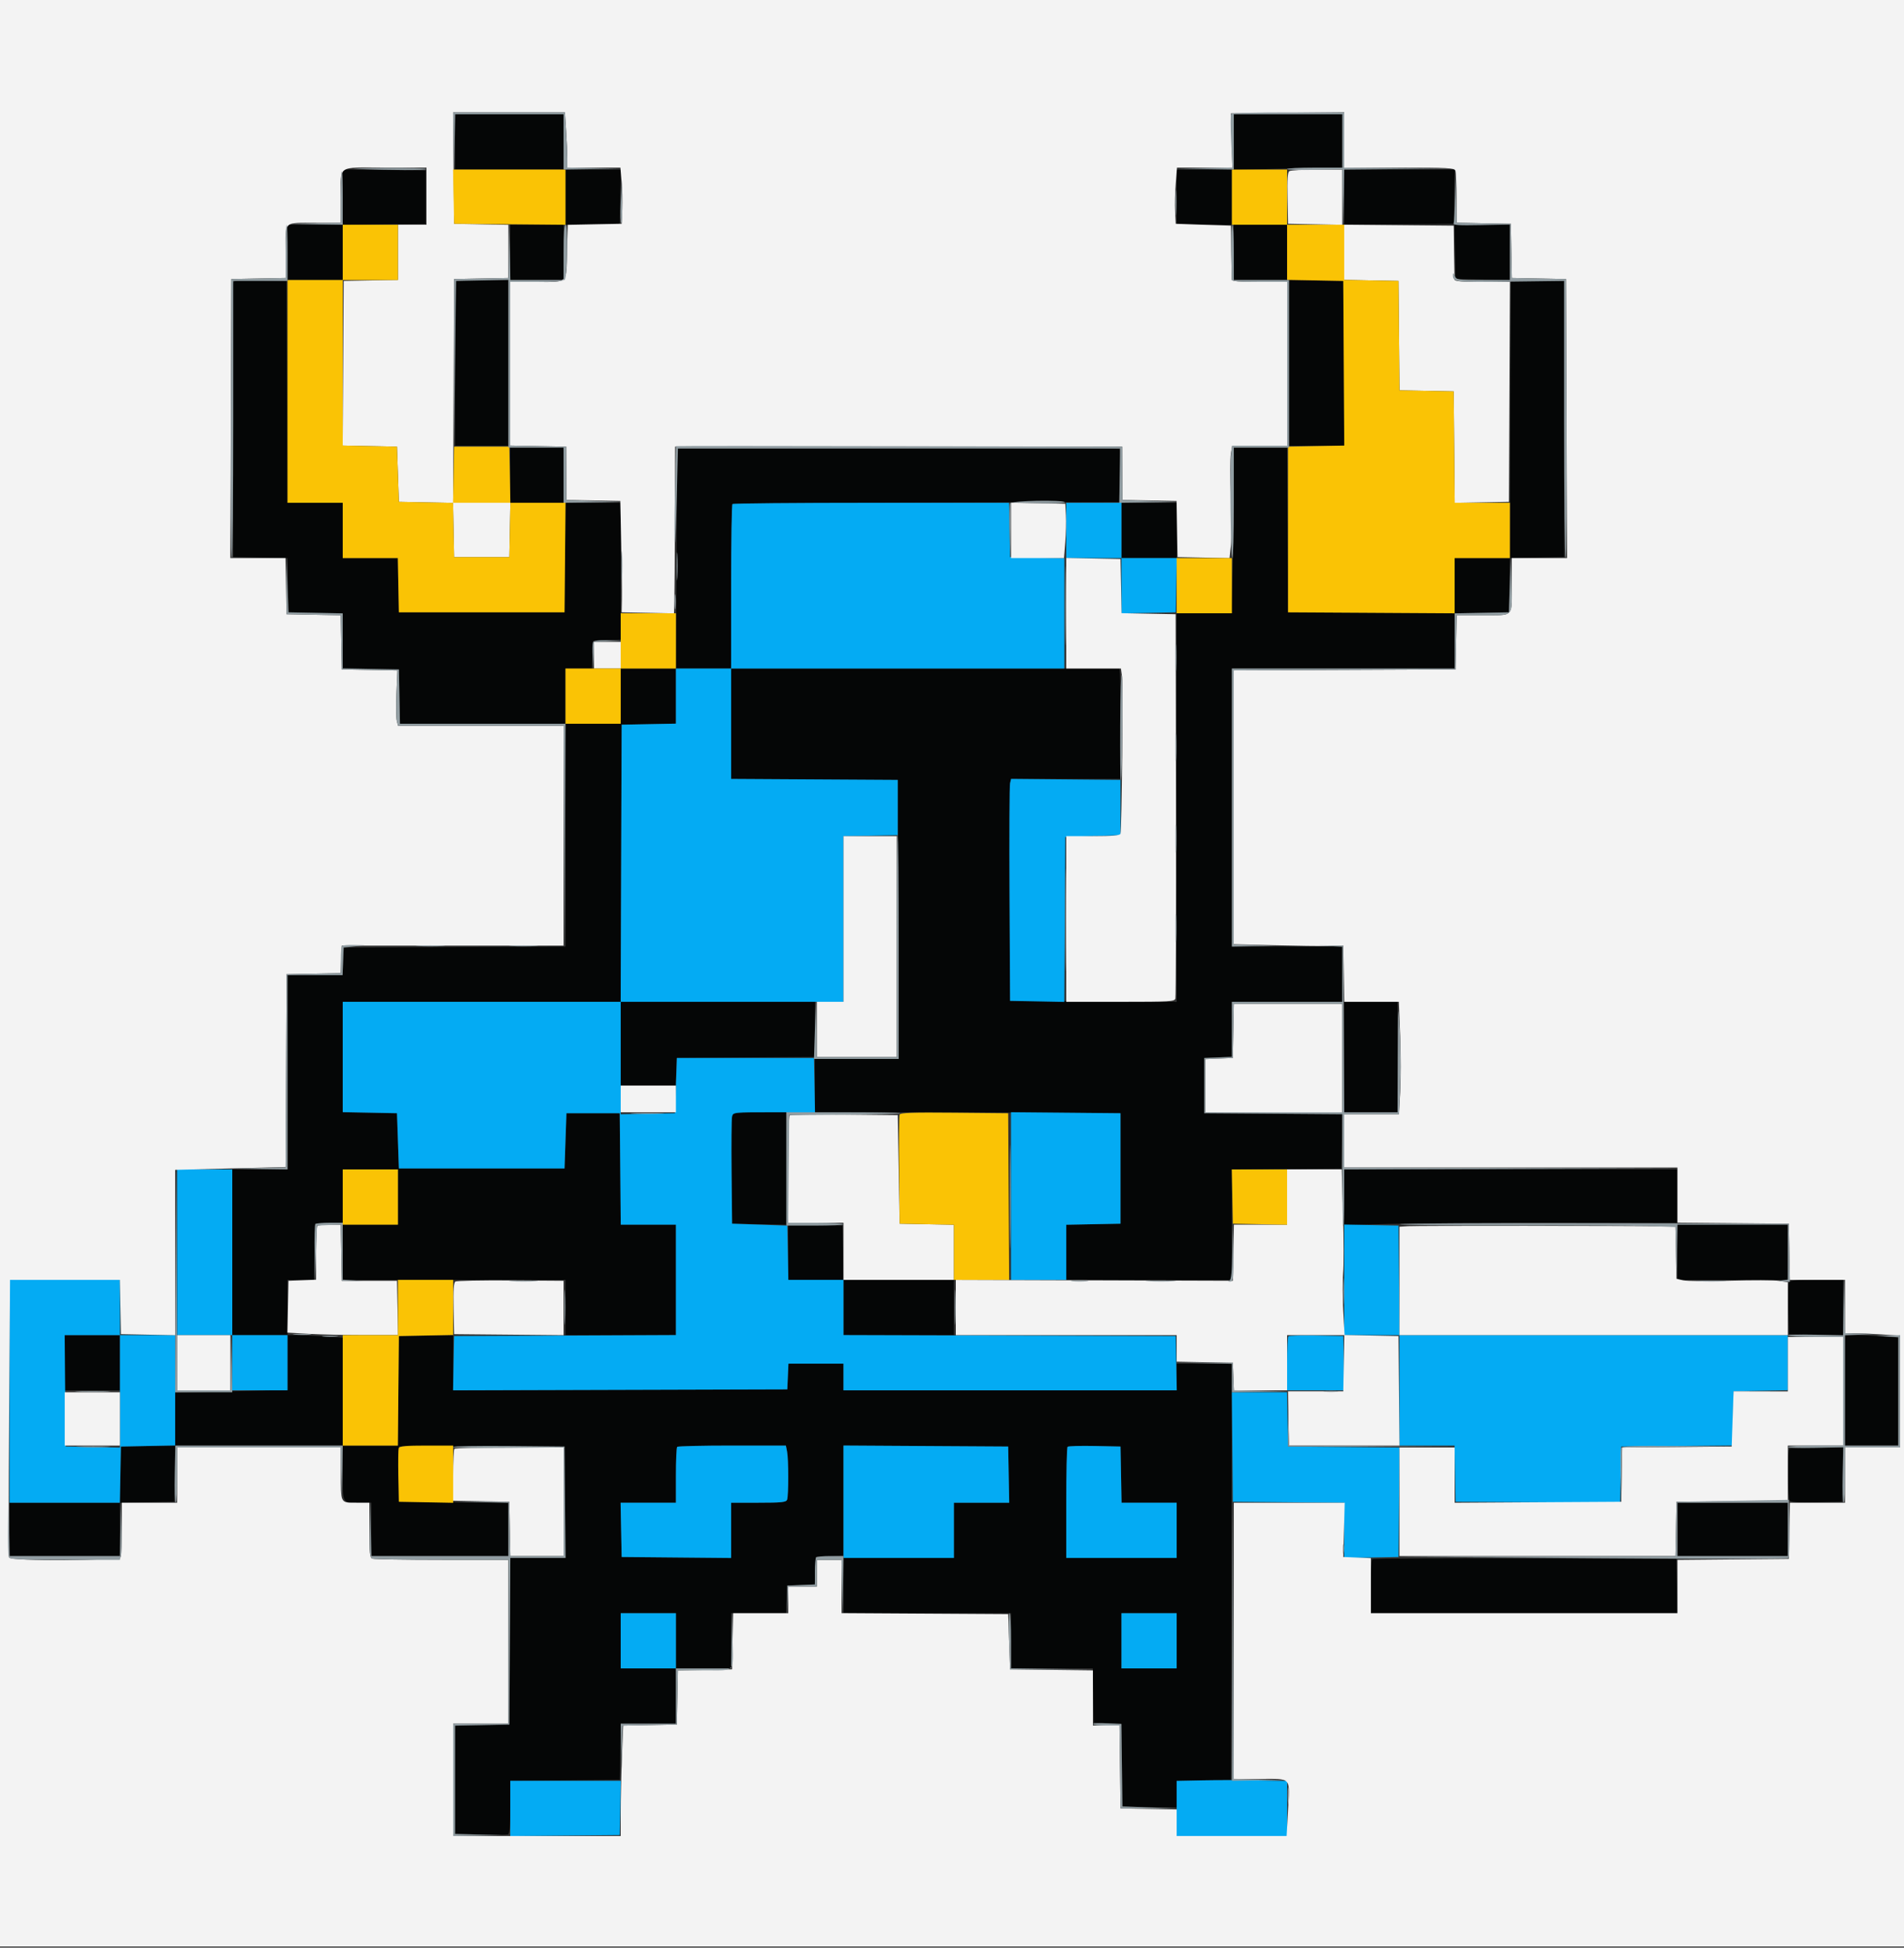 <svg id="svg" version="1.1" xmlns="http://www.w3.org/2000/svg" xmlns:xlink="http://www.w3.org/1999/xlink" width="400" height="409.048" viewBox="0, 0, 400,409.048"><rect x="0" y="0" width="400" height="409.048" fill="#333333" stroke="none"/><g id="svgg"><path id="path0" d="M95.600 29.800 L 95.600 35.600 107.000 35.600 L 118.400 35.600 118.400 29.800 L 118.400 24.000 107.000 24.000 L 95.600 24.000 95.600 29.800 M259.200 29.864 L 259.200 35.727 267.664 35.464 C 272.320 35.319,277.450 35.200,279.064 35.200 L 282.000 35.200 282.000 29.600 L 282.000 24.000 270.600 24.000 L 259.200 24.000 259.200 29.864 M72.000 41.392 L 72.000 47.200 66.200 47.200 L 60.400 47.200 60.400 53.000 L 60.400 58.800 66.200 58.800 L 72.000 58.800 72.000 53.008 L 72.000 47.216 80.700 47.108 L 89.400 47.000 89.400 41.400 L 89.400 35.800 80.700 35.692 L 72.000 35.584 72.000 41.392 M118.800 41.411 L 118.800 47.222 124.500 47.111 L 130.200 47.000 130.311 41.300 L 130.422 35.600 124.611 35.600 L 118.800 35.600 118.800 41.411 M247.200 41.400 L 247.200 47.200 253.000 47.200 L 258.800 47.200 258.800 41.400 L 258.800 35.600 253.000 35.600 L 247.200 35.600 247.200 41.400 M282.400 41.406 L 282.400 47.212 293.900 47.106 L 305.400 47.000 305.511 41.300 L 305.622 35.600 294.011 35.600 L 282.400 35.600 282.400 41.406 M107.200 53.000 L 107.200 58.800 112.800 58.800 L 118.400 58.800 118.400 53.000 L 118.400 47.200 112.800 47.200 L 107.200 47.200 107.200 53.000 M259.200 53.000 L 259.200 58.800 264.800 58.800 L 270.400 58.800 270.400 53.000 L 270.400 47.200 264.800 47.200 L 259.200 47.200 259.200 53.000 M305.689 52.900 L 305.800 58.600 311.500 58.711 L 317.200 58.822 317.200 53.011 L 317.200 47.200 311.389 47.200 L 305.578 47.200 305.689 52.900 M48.988 59.289 C 48.881 59.570,48.840 72.670,48.897 88.400 L 49.000 117.000 54.689 117.111 L 60.378 117.222 60.489 122.911 L 60.600 128.600 66.300 128.711 L 72.000 128.822 72.000 134.600 L 72.000 140.379 77.900 140.489 L 83.800 140.600 83.911 146.300 L 84.022 152.000 101.411 152.000 L 118.800 152.000 118.800 175.397 L 118.800 198.794 95.500 198.897 L 72.200 199.000 72.082 201.900 L 71.965 204.800 66.182 204.800 L 60.400 204.800 60.400 225.200 L 60.400 245.600 54.600 245.600 L 48.800 245.600 48.800 263.000 L 48.800 280.400 54.600 280.400 L 60.400 280.400 60.400 286.154 L 60.400 291.908 48.600 292.203 L 36.800 292.498 36.800 298.038 L 36.800 303.578 31.100 303.689 L 25.400 303.800 25.289 309.700 L 25.179 315.600 13.589 315.600 L 2.000 315.600 2.000 321.200 L 2.000 326.800 13.600 326.800 L 25.200 326.800 25.200 321.211 L 25.200 315.622 30.900 315.511 L 36.600 315.400 36.711 309.500 L 36.821 303.600 54.411 303.600 L 72.000 303.600 72.000 309.357 C 72.000 315.922,71.813 315.600,75.633 315.600 L 78.000 315.600 78.000 321.200 L 78.000 326.800 92.400 326.800 L 106.800 326.800 106.800 321.206 L 106.800 315.612 95.300 315.506 L 83.800 315.400 83.800 309.600 L 83.800 303.800 101.200 303.800 L 118.600 303.800 118.706 315.500 L 118.812 327.200 113.010 327.200 L 107.208 327.200 107.104 344.700 L 107.000 362.200 101.300 362.311 L 95.600 362.422 95.600 373.779 L 95.600 385.136 100.900 385.277 C 103.815 385.354,106.425 385.349,106.700 385.266 C 107.069 385.154,107.200 383.657,107.200 379.563 L 107.200 374.012 118.700 373.906 L 130.200 373.800 130.311 367.900 L 130.421 362.000 136.211 362.000 L 142.000 362.000 142.000 356.200 L 142.000 350.400 147.800 350.400 L 153.600 350.400 153.600 344.600 L 153.600 338.800 159.382 338.800 L 165.165 338.800 165.282 335.900 L 165.400 333.000 168.283 332.883 L 171.166 332.766 171.283 329.883 L 171.400 327.000 174.300 326.882 L 177.200 326.765 177.200 315.178 L 177.200 303.592 194.500 303.696 L 211.800 303.800 211.911 309.700 L 212.021 315.600 206.211 315.600 L 200.400 315.600 200.400 321.400 L 200.400 327.200 188.800 327.200 L 177.200 327.200 177.200 333.000 L 177.200 338.800 194.800 338.800 L 212.400 338.800 212.400 344.600 L 212.400 350.400 220.989 350.400 L 229.578 350.400 229.689 356.100 L 229.800 361.800 232.692 361.917 L 235.584 362.035 235.692 370.717 L 235.800 379.400 241.500 379.511 L 247.200 379.622 247.200 376.822 L 247.200 374.022 252.900 373.911 L 258.600 373.800 258.702 330.100 L 258.804 286.400 253.002 286.400 L 247.200 286.400 247.200 289.200 L 247.200 292.000 212.200 292.000 L 177.200 292.000 177.200 289.200 L 177.200 286.400 171.418 286.400 L 165.637 286.400 165.518 289.100 L 165.400 291.800 130.300 291.902 L 95.200 292.004 95.200 286.191 L 95.200 280.378 89.500 280.489 L 83.800 280.600 83.694 292.100 L 83.588 303.600 77.794 303.600 L 72.000 303.600 72.000 292.260 L 72.000 280.921 68.100 280.662 C 65.955 280.520,63.345 280.403,62.300 280.402 L 60.400 280.400 60.400 274.600 L 60.400 268.800 63.189 268.800 L 65.979 268.800 66.089 262.900 L 66.200 257.000 69.100 256.882 L 72.000 256.765 72.000 251.182 L 72.000 245.600 77.800 245.600 L 83.600 245.600 83.600 251.400 L 83.600 257.200 77.800 257.200 L 72.000 257.200 72.000 263.000 L 72.000 268.800 95.400 268.800 L 118.800 268.800 118.800 274.600 L 118.800 280.400 130.400 280.400 L 142.000 280.400 142.000 268.800 L 142.000 257.200 136.206 257.200 L 130.412 257.200 130.306 245.500 L 130.200 233.800 124.600 233.800 L 119.000 233.800 118.800 239.600 L 118.600 245.400 101.200 245.400 L 83.800 245.400 83.600 239.600 L 83.400 233.800 77.700 233.689 L 72.000 233.578 72.000 221.989 L 72.000 210.400 101.200 210.400 L 130.400 210.400 130.400 219.200 L 130.400 228.000 136.182 228.000 L 141.965 228.000 142.082 225.100 L 142.200 222.200 156.700 222.095 L 171.200 221.990 171.200 216.195 L 171.200 210.400 150.797 210.400 L 130.395 210.400 130.497 181.300 L 130.600 152.200 136.300 152.089 L 142.000 151.978 142.000 146.189 L 142.000 140.400 147.800 140.400 L 153.600 140.400 153.600 151.996 L 153.600 163.592 171.100 163.696 L 188.600 163.800 188.703 193.100 L 188.805 222.400 180.003 222.400 L 171.200 222.400 171.200 228.000 L 171.200 233.600 191.500 233.614 C 202.665 233.622,217.110 233.667,223.600 233.714 L 235.400 233.800 235.400 245.400 L 235.400 257.000 229.700 257.111 L 224.000 257.222 224.000 263.011 L 224.000 268.800 241.400 268.800 L 258.800 268.800 258.800 257.206 L 258.800 245.612 270.300 245.506 L 281.800 245.400 281.911 239.705 L 282.022 234.010 267.511 233.905 L 253.000 233.800 253.000 228.000 L 253.000 222.200 255.900 222.082 L 258.800 221.965 258.800 216.182 L 258.800 210.400 270.400 210.400 L 282.000 210.400 282.000 204.600 L 282.000 198.800 270.400 198.800 L 258.800 198.800 258.800 169.600 L 258.800 140.400 282.200 140.400 L 305.600 140.400 305.600 134.611 L 305.600 128.822 311.300 128.711 L 317.000 128.600 317.111 122.911 L 317.222 117.222 322.911 117.111 L 328.600 117.000 328.600 88.000 L 328.600 59.000 323.000 59.000 L 317.400 59.000 317.297 88.100 L 317.195 117.200 311.397 117.200 L 305.600 117.200 305.600 123.004 L 305.600 128.808 288.100 128.704 L 270.600 128.600 270.496 111.300 L 270.392 94.000 264.796 94.000 L 259.200 94.000 259.199 102.700 C 259.198 107.485,259.080 115.315,258.935 120.100 L 258.673 128.800 252.936 128.800 L 247.200 128.800 247.200 169.604 L 247.200 210.408 229.700 210.304 L 212.200 210.200 212.089 187.800 C 212.029 175.480,212.077 164.995,212.197 164.500 L 212.415 163.600 223.908 163.599 L 235.400 163.597 235.394 153.299 C 235.390 147.634,235.345 142.415,235.294 141.700 L 235.200 140.400 194.400 140.400 L 153.600 140.400 153.600 123.224 C 153.600 113.777,153.748 105.956,153.930 105.844 C 154.111 105.732,172.462 105.597,194.709 105.544 L 235.159 105.448 235.279 100.024 C 235.346 97.041,235.300 94.464,235.178 94.298 C 235.056 94.132,214.097 94.042,188.601 94.098 L 142.245 94.200 142.188 108.800 C 142.156 116.830,142.101 127.225,142.065 131.900 L 142.000 140.400 136.200 140.400 L 130.400 140.400 130.400 146.200 L 130.400 152.000 124.600 152.000 L 118.800 152.000 118.800 146.200 L 118.800 140.400 121.582 140.400 L 124.365 140.400 124.482 137.500 L 124.600 134.600 127.500 134.482 L 130.400 134.365 130.400 119.982 L 130.400 105.600 124.606 105.600 L 118.812 105.600 118.706 117.100 L 118.600 128.600 101.200 128.600 L 83.800 128.600 83.689 122.900 L 83.578 117.200 77.789 117.200 L 72.000 117.200 72.000 111.400 L 72.000 105.600 66.203 105.600 L 60.406 105.600 60.303 82.300 L 60.200 59.000 54.692 58.889 C 50.506 58.804,49.137 58.900,48.988 59.289 M95.867 59.067 C 95.720 59.213,95.600 67.043,95.600 76.467 L 95.600 93.600 101.200 93.600 L 106.800 93.600 106.800 76.200 L 106.800 58.800 101.467 58.800 C 98.533 58.800,96.013 58.920,95.867 59.067 M270.800 76.189 L 270.800 93.600 276.604 93.600 L 282.408 93.600 282.304 76.300 L 282.200 59.000 276.500 58.889 L 270.800 58.778 270.800 76.189 M107.200 99.800 L 107.200 105.600 112.800 105.600 L 118.400 105.600 118.400 99.800 L 118.400 94.000 112.800 94.000 L 107.200 94.000 107.200 99.800 M235.600 111.400 L 235.600 117.200 241.400 117.200 L 247.200 117.200 247.200 111.400 L 247.200 105.600 241.400 105.600 L 235.600 105.600 235.600 111.400 M282.400 222.000 L 282.400 233.600 288.000 233.600 L 293.600 233.600 293.600 222.000 L 293.600 210.400 288.000 210.400 L 282.400 210.400 282.400 222.000 M153.795 234.500 C 153.674 234.995,153.626 240.260,153.688 246.200 L 153.800 257.000 159.500 257.111 L 165.200 257.222 165.200 245.411 L 165.200 233.600 159.608 233.600 C 154.140 233.600,154.010 233.620,153.795 234.500 M282.400 251.464 L 282.400 257.328 291.465 257.064 C 296.450 256.919,312.200 256.800,326.465 256.800 L 352.400 256.800 352.400 251.200 L 352.400 245.600 317.400 245.600 L 282.400 245.600 282.400 251.464 M165.600 262.989 L 165.600 268.800 171.400 268.800 L 177.200 268.800 177.200 274.600 L 177.200 280.400 188.800 280.400 L 200.400 280.400 200.400 274.600 L 200.400 268.800 188.811 268.800 L 177.222 268.800 177.111 263.100 L 177.000 257.400 171.300 257.289 L 165.600 257.178 165.600 262.989 M352.400 263.000 L 352.400 268.800 364.000 268.800 L 375.600 268.800 375.600 263.000 L 375.600 257.200 364.000 257.200 L 352.400 257.200 352.400 263.000 M375.775 269.321 C 375.665 269.608,375.626 272.173,375.687 275.021 L 375.800 280.200 381.500 280.311 L 387.200 280.422 387.200 274.611 L 387.200 268.800 381.587 268.800 C 377.345 268.800,375.926 268.927,375.775 269.321 M13.600 286.200 L 13.600 292.000 19.400 292.000 L 25.200 292.000 25.200 286.200 L 25.200 280.400 19.400 280.400 L 13.600 280.400 13.600 286.200 M387.600 292.000 L 387.600 303.600 393.200 303.600 L 398.800 303.600 398.800 292.259 L 398.800 280.919 395.500 280.662 C 393.685 280.520,391.165 280.404,389.900 280.402 L 387.600 280.400 387.600 292.000 M165.350 304.850 C 165.671 306.453,165.676 314.136,165.357 314.967 C 165.151 315.504,164.238 315.600,159.357 315.600 L 153.600 315.600 153.600 321.406 L 153.600 327.212 142.100 327.106 L 130.600 327.000 130.489 321.300 L 130.378 315.600 136.189 315.600 L 142.000 315.600 142.000 309.867 C 142.000 306.713,142.120 304.013,142.267 303.867 C 142.413 303.720,147.611 303.600,153.817 303.600 L 165.100 303.600 165.350 304.850 M235.511 309.700 L 235.621 315.600 241.411 315.600 L 247.200 315.600 247.200 321.400 L 247.200 327.200 235.600 327.200 L 224.000 327.200 224.000 315.667 C 224.000 309.323,224.125 304.008,224.277 303.856 C 224.430 303.703,226.995 303.628,229.977 303.689 L 235.400 303.800 235.511 309.700 M375.867 304.267 C 375.484 304.649,375.548 314.499,375.937 315.112 C 376.181 315.496,377.604 315.596,381.631 315.512 L 387.000 315.400 387.111 309.700 L 387.222 304.000 381.678 304.000 C 378.628 304.000,376.013 304.120,375.867 304.267 M352.400 321.200 L 352.400 326.800 364.000 326.800 L 375.600 326.800 375.600 321.200 L 375.600 315.600 364.000 315.600 L 352.400 315.600 352.400 321.200 M288.269 327.464 C 288.121 327.612,288.000 330.223,288.000 333.267 L 288.000 338.800 320.211 338.800 L 352.422 338.800 352.311 333.100 L 352.200 327.400 320.369 327.298 C 302.862 327.241,288.417 327.316,288.269 327.464 M142.000 344.600 L 142.000 350.400 136.200 350.400 L 130.400 350.400 130.400 344.600 L 130.400 338.800 136.200 338.800 L 142.000 338.800 142.000 344.600 M247.200 344.600 L 247.200 350.400 241.400 350.400 L 235.600 350.400 235.600 344.600 L 235.600 338.800 241.400 338.800 L 247.200 338.800 247.200 344.600 " stroke="none" fill="#050606" fill-rule="evenodd"></path><path id="path1" d="M153.867 105.867 C 153.720 106.013,153.600 113.843,153.600 123.267 L 153.600 140.400 147.800 140.400 L 142.000 140.400 142.000 146.189 L 142.000 151.978 136.300 152.089 L 130.600 152.200 130.497 181.300 L 130.395 210.400 101.197 210.400 L 72.000 210.400 72.000 221.989 L 72.000 233.578 77.700 233.689 L 83.400 233.800 83.600 239.600 L 83.800 245.400 101.200 245.400 L 118.600 245.400 118.800 239.600 L 119.000 233.800 124.600 233.800 L 130.200 233.800 130.306 245.500 L 130.412 257.200 136.206 257.200 L 142.000 257.200 142.000 268.797 L 142.000 280.394 118.700 280.497 L 95.400 280.600 95.289 286.302 L 95.178 292.004 130.289 291.902 L 165.400 291.800 165.518 289.100 L 165.637 286.400 171.418 286.400 L 177.200 286.400 177.200 289.200 L 177.200 292.000 212.211 292.000 L 247.222 292.000 247.111 286.300 L 247.000 280.600 212.100 280.498 L 177.200 280.396 177.200 274.598 L 177.200 268.800 171.411 268.800 L 165.622 268.800 165.511 263.100 L 165.400 257.400 159.600 257.200 L 153.800 257.000 153.688 246.200 C 153.626 240.260,153.674 234.995,153.795 234.500 C 154.015 233.601,154.028 233.600,162.619 233.600 L 171.222 233.600 171.111 227.900 L 171.000 222.200 156.600 222.200 L 142.200 222.200 142.000 228.000 L 141.800 233.800 136.100 233.911 L 130.400 234.022 130.400 222.211 L 130.400 210.400 153.800 210.400 L 177.200 210.400 177.200 193.011 L 177.200 175.622 182.900 175.511 L 188.600 175.400 188.600 169.600 L 188.600 163.800 171.100 163.696 L 153.600 163.592 153.600 151.996 L 153.600 140.400 188.600 140.400 L 223.600 140.400 223.600 128.811 L 223.600 117.222 217.900 117.111 L 212.200 117.000 212.089 111.300 L 211.978 105.600 183.056 105.600 C 167.148 105.600,154.013 105.720,153.867 105.867 M224.000 111.400 L 224.000 117.200 229.800 117.200 L 235.600 117.200 235.600 123.011 L 235.600 128.822 241.300 128.711 L 247.000 128.600 247.111 122.900 L 247.222 117.200 241.411 117.200 L 235.600 117.200 235.600 111.400 L 235.600 105.600 229.800 105.600 L 224.000 105.600 224.000 111.400 M212.199 164.494 C 212.078 164.992,212.029 175.480,212.089 187.800 L 212.200 210.200 217.896 210.311 L 223.591 210.422 223.696 193.111 L 223.800 175.800 229.600 175.600 L 235.400 175.400 235.400 169.600 L 235.400 163.800 223.909 163.694 L 212.418 163.588 212.199 164.494 M212.400 251.194 L 212.400 268.800 218.200 268.800 L 224.000 268.800 224.000 263.011 L 224.000 257.222 229.700 257.111 L 235.400 257.000 235.400 245.400 L 235.400 233.800 223.900 233.694 L 212.400 233.588 212.400 251.194 M37.200 263.000 L 37.200 280.400 43.000 280.400 L 48.800 280.400 48.800 286.200 L 48.800 292.000 54.600 292.000 L 60.400 292.000 60.400 286.200 L 60.400 280.400 54.600 280.400 L 48.800 280.400 48.800 263.000 L 48.800 245.600 43.000 245.600 L 37.200 245.600 37.200 263.000 M282.400 268.789 L 282.400 280.400 288.200 280.400 L 294.000 280.400 294.000 292.000 L 294.000 303.600 299.789 303.600 L 305.579 303.600 305.689 309.500 L 305.800 315.400 323.089 315.504 L 340.379 315.608 340.489 309.704 L 340.600 303.800 352.289 303.694 L 363.978 303.588 364.089 297.894 L 364.200 292.200 369.900 292.089 L 375.600 291.978 375.600 286.189 L 375.600 280.400 334.806 280.400 L 294.012 280.400 293.906 268.900 L 293.800 257.400 288.100 257.289 L 282.400 257.178 282.400 268.789 M2.000 292.200 L 2.000 315.600 13.589 315.600 L 25.179 315.600 25.289 309.700 L 25.400 303.800 31.100 303.689 L 36.800 303.578 36.800 291.989 L 36.800 280.400 31.000 280.400 L 25.200 280.400 25.200 274.600 L 25.200 268.800 13.600 268.800 L 2.000 268.800 2.000 292.200 M25.200 292.211 L 25.200 304.022 19.500 303.911 L 13.800 303.800 13.694 292.100 L 13.588 280.400 19.394 280.400 L 25.200 280.400 25.200 292.211 M270.677 280.656 C 270.525 280.809,270.400 283.423,270.400 286.467 L 270.400 292.000 276.411 292.000 L 282.422 292.000 282.311 286.300 L 282.200 280.600 276.577 280.489 C 273.485 280.429,270.830 280.504,270.677 280.656 M258.894 303.900 L 259.000 315.400 270.700 315.506 L 282.400 315.612 282.400 321.417 L 282.400 327.222 288.100 327.111 L 293.800 327.000 293.906 315.506 L 294.012 304.012 282.306 303.906 L 270.600 303.800 270.489 298.100 L 270.378 292.400 264.583 292.400 L 258.788 292.400 258.894 303.900 M142.267 303.867 C 142.120 304.013,142.000 306.713,142.000 309.867 L 142.000 315.600 136.189 315.600 L 130.378 315.600 130.489 321.300 L 130.600 327.000 142.100 327.106 L 153.600 327.212 153.600 321.406 L 153.600 315.600 159.357 315.600 C 164.238 315.600,165.151 315.504,165.357 314.967 C 165.676 314.136,165.671 306.453,165.350 304.850 L 165.100 303.600 153.817 303.600 C 147.611 303.600,142.413 303.720,142.267 303.867 M177.200 315.396 L 177.200 327.200 188.800 327.200 L 200.400 327.200 200.400 321.400 L 200.400 315.600 206.211 315.600 L 212.021 315.600 211.911 309.700 L 211.800 303.800 194.500 303.696 L 177.200 303.592 177.200 315.396 M224.277 303.856 C 224.125 304.008,224.000 309.323,224.000 315.667 L 224.000 327.200 235.600 327.200 L 247.200 327.200 247.200 321.400 L 247.200 315.600 241.411 315.600 L 235.621 315.600 235.511 309.700 L 235.400 303.800 229.977 303.689 C 226.995 303.628,224.430 303.703,224.277 303.856 M130.400 344.600 L 130.400 350.400 136.200 350.400 L 142.000 350.400 142.000 344.600 L 142.000 338.800 136.200 338.800 L 130.400 338.800 130.400 344.600 M235.600 344.600 L 235.600 350.400 241.400 350.400 L 247.200 350.400 247.200 344.600 L 247.200 338.800 241.400 338.800 L 235.600 338.800 235.600 344.600 M252.700 373.911 L 247.200 374.022 247.200 379.811 L 247.200 385.600 258.800 385.600 L 270.400 385.600 270.400 379.820 L 270.400 374.040 264.300 373.920 C 260.945 373.854,255.725 373.850,252.700 373.911 M107.200 379.806 L 107.200 385.612 118.700 385.506 L 130.200 385.400 130.311 379.700 L 130.422 374.000 118.811 374.000 L 107.200 374.000 107.200 379.806 " stroke="none" fill="#04abf3" fill-rule="evenodd"></path><path id="path2" d="M0.000 204.400 L 0.000 408.800 200.000 408.800 L 400.000 408.800 400.000 204.400 L 400.000 0.000 200.000 0.000 L 0.000 0.000 0.000 204.400 M118.938 27.500 C 119.080 29.645,119.197 32.255,119.198 33.300 L 119.200 35.200 124.766 35.200 L 130.332 35.200 130.594 38.100 C 130.739 39.695,130.799 42.350,130.729 44.000 L 130.600 47.000 124.938 47.111 L 119.276 47.222 119.138 52.711 C 118.962 59.719,119.471 59.200,112.776 59.200 L 107.200 59.200 107.200 76.389 L 107.200 93.579 113.072 93.689 L 118.944 93.800 118.972 99.400 L 119.000 105.000 124.656 105.111 L 130.312 105.221 130.511 114.111 C 130.620 119.000,130.685 124.260,130.655 125.800 L 130.600 128.600 136.100 128.711 L 141.600 128.823 141.671 126.311 C 141.710 124.930,141.761 117.050,141.786 108.800 L 141.831 93.800 188.787 93.800 L 235.743 93.800 235.771 99.400 L 235.800 105.000 241.489 105.111 L 247.179 105.222 247.289 111.111 L 247.400 117.000 252.852 117.111 L 258.304 117.222 258.591 114.550 C 258.748 113.081,258.748 108.521,258.590 104.416 C 258.433 100.311,258.431 96.199,258.587 95.277 L 258.870 93.600 264.635 93.600 L 270.400 93.600 270.400 76.400 L 270.400 59.200 264.600 59.200 C 260.245 59.200,258.791 59.075,258.766 58.700 C 258.747 58.425,258.702 55.770,258.666 52.800 L 258.600 47.400 252.800 47.200 L 247.000 47.000 246.870 44.400 C 246.798 42.970,246.859 40.315,247.006 38.500 L 247.272 35.200 253.083 35.200 L 258.895 35.200 258.748 29.500 L 258.600 23.800 270.500 23.694 L 282.400 23.588 282.400 29.394 L 282.400 35.200 293.957 35.200 C 304.127 35.200,305.544 35.276,305.757 35.833 C 305.891 36.181,306.000 38.786,306.000 41.622 L 306.000 46.778 311.700 46.889 L 317.400 47.000 317.511 52.689 L 317.622 58.378 323.311 58.489 L 329.000 58.600 329.103 87.900 L 329.205 117.200 323.403 117.200 L 317.600 117.200 317.600 122.567 C 317.600 129.815,318.159 129.200,311.568 129.200 L 306.022 129.200 305.911 134.900 L 305.800 140.600 282.500 140.703 L 259.200 140.806 259.200 169.559 L 259.200 198.311 267.700 198.527 C 272.375 198.645,277.550 198.710,279.200 198.671 L 282.200 198.600 282.311 204.500 L 282.421 210.400 288.150 210.400 L 293.878 210.400 294.156 217.591 C 294.309 221.546,294.310 226.856,294.158 229.391 L 293.883 234.000 288.141 234.000 L 282.400 234.000 282.400 239.600 L 282.400 245.200 317.400 245.200 L 352.400 245.200 352.400 250.994 L 352.400 256.788 364.100 256.894 L 375.800 257.000 375.911 262.900 L 376.021 268.800 381.811 268.800 L 387.600 268.800 387.600 274.400 L 387.600 280.000 389.500 280.002 C 390.545 280.003,393.155 280.120,395.300 280.262 L 399.200 280.521 399.200 292.260 L 399.200 304.000 393.400 304.000 L 387.600 304.000 387.600 309.800 L 387.600 315.600 381.811 315.600 L 376.021 315.600 375.911 321.500 L 375.800 327.400 364.100 327.506 L 352.400 327.612 352.400 333.206 L 352.400 338.800 320.200 338.800 L 288.000 338.800 288.000 333.018 L 288.000 327.235 285.100 327.118 L 282.200 327.000 282.351 321.300 L 282.501 315.600 270.851 315.600 L 259.200 315.600 259.200 344.600 L 259.200 373.600 264.773 373.600 C 271.447 373.600,270.991 373.063,270.584 380.425 L 270.297 385.600 258.749 385.600 L 247.200 385.600 247.200 382.811 L 247.200 380.021 241.300 379.911 L 235.400 379.800 235.292 371.100 L 235.184 362.400 232.392 362.400 L 229.600 362.400 229.600 356.608 L 229.600 350.816 220.900 350.708 L 212.200 350.600 212.000 344.800 L 211.800 339.000 194.300 338.896 L 176.800 338.792 176.800 333.196 L 176.800 327.600 174.200 327.600 L 171.600 327.600 171.600 330.400 L 171.600 333.200 168.600 333.200 L 165.600 333.200 165.600 336.000 L 165.600 338.800 159.811 338.800 L 154.021 338.800 153.911 344.700 L 153.800 350.600 148.111 350.711 L 142.422 350.822 142.311 356.511 L 142.200 362.200 136.562 362.311 L 130.925 362.421 130.662 369.074 C 130.518 372.734,130.400 377.949,130.400 380.664 L 130.400 385.600 112.800 385.600 L 95.200 385.600 95.200 373.800 L 95.200 362.000 101.000 362.000 L 106.800 362.000 106.800 344.800 L 106.800 327.600 92.833 327.600 C 85.151 327.600,78.581 327.491,78.233 327.357 C 77.696 327.151,77.600 326.238,77.600 321.357 L 77.600 315.600 74.843 315.600 C 71.468 315.600,71.600 315.862,71.600 309.167 L 71.600 304.000 54.400 304.000 L 37.200 304.000 37.200 309.800 L 37.200 315.600 31.400 315.600 L 25.600 315.600 25.600 320.967 C 25.600 323.919,25.491 326.619,25.357 326.967 C 25.033 327.812,2.211 327.941,1.902 327.100 C 1.801 326.825,1.806 313.595,1.914 297.700 L 2.110 268.800 13.644 268.800 L 25.178 268.800 25.289 274.500 L 25.400 280.200 31.100 280.311 L 36.800 280.422 36.800 263.058 L 36.800 245.695 48.396 245.400 L 59.993 245.105 60.096 224.853 L 60.200 204.600 65.883 204.489 L 71.565 204.378 71.683 201.489 L 71.800 198.600 95.100 198.600 L 118.400 198.600 118.400 175.500 L 118.400 152.400 101.008 152.400 L 83.615 152.400 83.354 151.360 C 83.211 150.789,83.181 148.183,83.289 145.571 L 83.485 140.821 77.642 140.710 L 71.800 140.600 71.689 134.911 L 71.578 129.222 65.889 129.111 L 60.200 129.000 60.089 123.100 L 59.979 117.200 54.187 117.200 L 48.395 117.200 48.497 87.900 L 48.600 58.600 54.300 58.489 L 60.000 58.378 60.000 52.832 C 60.000 46.251,59.414 46.800,66.433 46.800 L 71.600 46.800 71.600 41.633 C 71.600 34.479,70.564 35.200,80.843 35.200 L 89.600 35.200 89.600 41.200 L 89.600 47.200 86.600 47.200 L 83.600 47.200 83.600 52.989 L 83.600 58.778 77.900 58.889 L 72.200 59.000 72.096 76.289 L 71.992 93.578 77.696 93.689 L 83.400 93.800 83.600 99.600 L 83.800 105.400 89.497 105.511 L 95.194 105.622 95.297 82.111 L 95.400 58.600 101.100 58.489 L 106.800 58.378 106.800 52.800 L 106.800 47.222 101.100 47.111 L 95.400 47.000 95.294 35.300 L 95.188 23.600 106.934 23.600 L 118.679 23.600 118.938 27.500 M270.888 35.937 C 270.504 36.181,270.404 37.604,270.488 41.631 L 270.600 47.000 276.300 47.111 L 282.000 47.222 282.000 41.411 L 282.000 35.600 276.700 35.606 C 273.785 35.609,271.170 35.758,270.888 35.937 M282.400 52.983 L 282.400 58.778 288.100 58.889 L 293.800 59.000 293.906 70.489 L 294.012 81.978 299.706 82.089 L 305.400 82.200 305.506 93.911 L 305.612 105.622 311.306 105.511 L 317.000 105.400 317.103 82.300 L 317.206 59.200 311.403 59.200 C 307.046 59.200,305.591 59.075,305.566 58.700 C 305.547 58.425,305.502 55.770,305.466 52.800 L 305.400 47.400 293.900 47.294 L 282.400 47.188 282.400 52.983 M95.289 111.300 L 95.400 117.000 101.200 117.000 L 107.000 117.000 107.111 111.300 L 107.222 105.600 101.200 105.600 L 95.178 105.600 95.289 111.300 M212.400 111.389 L 212.400 117.200 217.964 117.200 L 223.528 117.200 223.795 113.900 C 223.942 112.085,224.003 109.520,223.931 108.200 L 223.800 105.800 218.100 105.689 L 212.400 105.578 212.400 111.389 M224.000 128.789 L 224.000 140.400 229.746 140.400 L 235.491 140.400 235.725 142.107 C 235.976 143.934,235.668 174.263,235.391 175.100 C 235.269 175.468,233.748 175.600,229.613 175.600 L 224.000 175.600 224.000 193.000 L 224.000 210.400 235.373 210.400 C 245.867 210.400,246.760 210.346,246.931 209.700 C 247.033 209.315,247.086 191.000,247.049 169.000 L 246.981 129.000 241.301 128.889 L 235.622 128.778 235.511 123.089 L 235.400 117.400 229.700 117.289 L 224.000 117.178 224.000 128.789 M124.800 137.600 L 124.800 140.400 127.600 140.400 L 130.400 140.400 130.400 137.600 L 130.400 134.800 127.600 134.800 L 124.800 134.800 124.800 137.600 M177.200 193.000 L 177.200 210.400 174.400 210.400 L 171.600 210.400 171.600 216.200 L 171.600 222.000 180.000 222.000 L 188.400 222.000 188.400 198.800 L 188.400 175.600 182.800 175.600 L 177.200 175.600 177.200 193.000 M259.111 216.500 L 259.000 222.200 256.100 222.318 L 253.200 222.435 253.200 228.018 L 253.200 233.600 267.600 233.600 L 282.000 233.600 282.000 222.200 L 282.000 210.800 270.611 210.800 L 259.222 210.800 259.111 216.500 M130.400 230.800 L 130.400 233.600 136.200 233.600 L 142.000 233.600 142.000 230.800 L 142.000 228.000 136.200 228.000 L 130.400 228.000 130.400 230.800 M165.873 234.261 C 165.723 234.411,165.600 239.543,165.600 245.667 L 165.600 256.800 171.400 256.800 L 177.200 256.800 177.200 262.800 L 177.200 268.800 188.800 268.800 L 200.400 268.800 200.400 263.011 L 200.400 257.222 194.700 257.111 L 189.000 257.000 188.800 245.600 L 188.600 234.200 177.373 234.094 C 171.198 234.036,166.023 234.111,165.873 234.261 M270.400 251.400 L 270.400 257.200 264.811 257.200 L 259.221 257.200 259.111 263.100 L 259.000 269.000 229.900 268.906 L 200.800 268.812 200.800 274.606 L 200.800 280.400 224.000 280.400 L 247.200 280.400 247.200 283.189 L 247.200 285.979 253.100 286.089 L 259.000 286.200 259.118 289.100 L 259.235 292.000 264.818 292.000 L 270.400 292.000 270.400 286.200 L 270.400 280.400 276.411 280.400 L 282.421 280.400 282.311 286.300 L 282.200 292.200 276.400 292.200 L 270.600 292.200 270.618 293.900 C 270.628 294.835,270.673 297.400,270.718 299.600 L 270.800 303.600 282.406 303.600 L 294.012 303.600 293.906 292.100 L 293.800 280.600 288.140 280.489 L 282.479 280.379 282.188 275.327 C 282.028 272.549,282.015 269.005,282.159 267.451 C 282.304 265.898,282.299 260.346,282.148 255.113 L 281.875 245.600 276.137 245.600 L 270.400 245.600 270.400 251.400 M66.667 257.467 C 66.520 257.613,66.400 260.215,66.400 263.249 L 66.400 268.765 63.500 268.882 L 60.600 269.000 60.489 274.438 L 60.378 279.877 64.889 280.136 C 67.370 280.279,72.600 280.397,76.511 280.398 L 83.622 280.400 83.511 274.700 L 83.400 269.000 77.600 269.000 L 71.800 269.000 71.689 263.100 L 71.579 257.200 69.256 257.200 C 67.979 257.200,66.813 257.320,66.667 257.467 M295.900 257.522 L 294.000 257.644 294.000 269.022 L 294.000 280.400 334.800 280.400 L 375.600 280.400 375.600 274.845 L 375.600 269.291 373.752 269.014 C 372.736 268.861,368.101 268.846,363.452 268.981 C 358.804 269.115,354.370 269.077,353.600 268.896 L 352.200 268.568 352.089 263.084 L 351.977 257.600 348.689 257.544 C 341.714 257.424,297.702 257.406,295.900 257.522 M95.671 269.156 C 95.308 269.381,95.206 270.895,95.288 274.831 L 95.400 280.200 106.900 280.306 L 118.400 280.412 118.400 274.706 L 118.399 269.000 107.282 268.925 C 101.168 268.884,95.943 268.988,95.671 269.156 M37.200 286.200 L 37.200 292.000 42.800 292.000 L 48.400 292.000 48.400 286.200 L 48.400 280.400 42.800 280.400 L 37.200 280.400 37.200 286.200 M375.600 286.514 L 375.600 292.228 369.900 292.214 L 364.200 292.200 364.000 298.000 L 363.800 303.800 352.311 303.906 L 340.822 304.012 340.711 309.706 L 340.600 315.400 323.100 315.504 L 305.600 315.608 305.600 309.804 L 305.600 304.000 299.800 304.000 L 294.000 304.000 294.000 315.400 L 294.000 326.800 322.989 326.800 L 351.978 326.800 352.089 321.100 L 352.200 315.400 363.900 315.294 L 375.600 315.188 375.600 309.394 L 375.600 303.600 381.400 303.600 L 387.200 303.600 387.200 292.200 L 387.200 280.800 381.400 280.800 L 375.600 280.800 375.600 286.514 M13.600 298.000 L 13.600 303.600 19.400 303.600 L 25.200 303.600 25.200 298.000 L 25.200 292.400 19.400 292.400 L 13.600 292.400 13.600 298.000 M95.467 304.267 C 95.320 304.413,95.200 306.929,95.200 309.856 L 95.200 315.179 101.100 315.289 L 107.000 315.400 107.111 321.100 L 107.222 326.800 112.811 326.800 L 118.400 326.800 118.400 315.400 L 118.400 304.000 107.067 304.000 C 100.833 304.000,95.613 304.120,95.467 304.267 " stroke="none" fill="#f3f3f3" fill-rule="evenodd"></path><path id="path3" d="M95.289 41.300 L 95.400 47.000 107.100 47.106 L 118.800 47.212 118.800 41.406 L 118.800 35.600 106.989 35.600 L 95.178 35.600 95.289 41.300 M258.800 41.400 L 258.800 47.200 264.600 47.200 L 270.400 47.200 270.400 52.989 L 270.400 58.779 276.300 58.889 L 282.200 59.000 282.304 76.289 L 282.408 93.579 276.504 93.689 L 270.600 93.800 270.600 111.200 L 270.600 128.600 288.100 128.704 L 305.600 128.808 305.600 123.004 L 305.600 117.200 311.400 117.200 L 317.200 117.200 317.200 111.400 L 317.200 105.600 311.406 105.600 L 305.612 105.600 305.506 93.900 L 305.400 82.200 299.706 82.089 L 294.012 81.978 293.906 70.489 L 293.800 59.000 288.100 58.889 L 282.400 58.778 282.400 52.989 L 282.400 47.200 276.400 47.200 L 270.400 47.200 270.400 41.400 L 270.400 35.600 264.600 35.600 L 258.800 35.600 258.800 41.400 M72.000 53.000 L 72.000 58.800 66.200 58.800 L 60.400 58.800 60.400 82.200 L 60.400 105.600 66.200 105.600 L 72.000 105.600 72.000 111.400 L 72.000 117.200 77.789 117.200 L 83.578 117.200 83.689 122.900 L 83.800 128.600 101.200 128.600 L 118.600 128.600 118.706 117.100 L 118.812 105.600 113.017 105.600 L 107.221 105.600 107.111 99.700 L 107.000 93.800 101.200 93.800 L 95.400 93.800 95.289 99.711 L 95.178 105.622 89.489 105.511 L 83.800 105.400 83.600 99.600 L 83.400 93.800 77.700 93.689 L 72.000 93.578 72.000 76.189 L 72.000 58.800 77.800 58.800 L 83.600 58.800 83.600 53.000 L 83.600 47.200 77.800 47.200 L 72.000 47.200 72.000 53.000 M107.111 111.300 L 107.000 117.000 101.200 117.000 L 95.400 117.000 95.289 111.300 L 95.178 105.600 101.200 105.600 L 107.222 105.600 107.111 111.300 M247.200 123.000 L 247.200 128.800 253.000 128.800 L 258.800 128.800 258.800 123.000 L 258.800 117.200 253.000 117.200 L 247.200 117.200 247.200 123.000 M130.400 134.600 L 130.400 140.400 124.600 140.400 L 118.800 140.400 118.800 146.200 L 118.800 152.000 124.600 152.000 L 130.400 152.000 130.400 146.200 L 130.400 140.400 136.200 140.400 L 142.000 140.400 142.000 134.600 L 142.000 128.800 136.200 128.800 L 130.400 128.800 130.400 134.600 M188.983 234.099 C 188.875 234.381,188.835 239.648,188.894 245.805 L 189.000 257.000 194.700 257.111 L 200.400 257.222 200.400 263.011 L 200.400 268.800 206.204 268.800 L 212.008 268.800 211.904 251.300 L 211.800 233.800 200.490 233.694 C 191.596 233.610,189.138 233.697,188.983 234.099 M72.000 251.400 L 72.000 257.200 77.800 257.200 L 83.600 257.200 83.600 251.400 L 83.600 245.600 77.800 245.600 L 72.000 245.600 72.000 251.400 M258.889 251.300 L 259.000 257.000 264.700 257.111 L 270.400 257.222 270.400 251.411 L 270.400 245.600 264.589 245.600 L 258.778 245.600 258.889 251.300 M83.600 274.600 L 83.600 280.400 77.800 280.400 L 72.000 280.400 72.000 292.000 L 72.000 303.600 77.794 303.600 L 83.588 303.600 83.694 292.100 L 83.800 280.600 89.500 280.489 L 95.200 280.378 95.200 274.589 L 95.200 268.800 89.400 268.800 L 83.600 268.800 83.600 274.600 M83.775 304.120 C 83.665 304.406,83.626 307.061,83.688 310.020 L 83.800 315.400 89.500 315.511 L 95.200 315.622 95.200 309.611 L 95.200 303.600 89.587 303.600 C 85.350 303.600,83.926 303.727,83.775 304.120 " stroke="none" fill="#fac305" fill-rule="evenodd"></path><path id="path4" d="M95.288 29.700 L 95.377 35.800 95.499 29.900 L 95.621 24.000 107.011 24.000 L 118.400 24.000 118.400 29.800 L 118.400 35.600 124.500 35.512 L 130.600 35.424 124.900 35.301 L 119.200 35.178 119.198 33.289 C 119.197 32.250,119.080 29.645,118.938 27.500 L 118.679 23.600 106.940 23.600 L 95.200 23.600 95.288 29.700 M258.653 23.880 C 258.499 24.034,258.495 26.639,258.645 29.669 L 258.918 35.178 252.959 35.301 L 247.000 35.423 253.100 35.512 L 259.200 35.600 259.200 29.800 L 259.200 24.000 270.600 24.000 L 282.000 24.000 282.000 29.600 L 282.000 35.200 276.200 35.200 C 273.010 35.200,270.400 35.335,270.399 35.500 C 270.399 35.665,273.004 35.742,276.189 35.671 L 281.978 35.541 282.101 41.471 L 282.223 47.400 282.312 41.506 L 282.400 35.612 294.100 35.500 L 305.800 35.387 294.100 35.294 L 282.400 35.200 282.400 29.400 L 282.400 23.600 270.667 23.600 C 264.213 23.600,258.807 23.726,258.653 23.880 M74.800 35.477 C 82.181 35.763,89.601 35.774,89.601 35.500 C 89.600 35.335,85.595 35.236,80.700 35.280 C 75.805 35.325,73.150 35.413,74.800 35.477 M71.600 41.389 L 71.600 46.777 66.100 46.901 L 60.600 47.025 66.300 47.112 L 72.000 47.200 72.000 41.600 C 72.000 38.520,71.910 36.000,71.800 36.000 C 71.690 36.000,71.600 38.425,71.600 41.389 M305.688 41.067 C 305.639 43.964,305.508 46.574,305.395 46.867 C 305.228 47.300,306.322 47.377,311.195 47.280 L 317.200 47.160 317.200 52.980 L 317.200 58.800 311.587 58.800 C 306.140 58.800,305.964 58.773,305.612 57.900 C 305.410 57.397,305.242 57.265,305.231 57.600 C 305.178 59.268,305.387 59.295,317.251 59.144 L 328.600 59.000 328.600 88.100 C 328.600 104.105,328.736 117.200,328.903 117.200 C 329.069 117.200,329.159 104.015,329.103 87.900 L 329.000 58.600 323.311 58.489 L 317.622 58.378 317.511 52.689 L 317.400 47.000 311.711 46.889 L 306.022 46.778 305.899 41.289 L 305.775 35.800 305.688 41.067 M130.398 42.482 C 130.289 45.056,130.341 47.021,130.514 46.847 C 130.687 46.674,130.776 44.567,130.712 42.166 L 130.596 37.800 130.398 42.482 M246.950 42.600 C 246.951 45.020,247.016 45.958,247.096 44.685 C 247.176 43.412,247.175 41.432,247.094 40.285 C 247.014 39.138,246.949 40.180,246.950 42.600 M60.000 52.789 L 60.000 58.378 54.300 58.489 L 48.600 58.600 48.497 87.900 C 48.441 104.015,48.531 117.200,48.697 117.200 C 48.864 117.200,49.000 104.105,49.000 88.100 L 49.000 59.000 54.700 59.000 L 60.401 59.000 60.400 53.100 C 60.400 49.855,60.310 47.200,60.200 47.200 C 60.090 47.200,60.000 49.715,60.000 52.789 M106.888 52.689 L 106.800 58.378 101.100 58.489 L 95.400 58.600 95.392 76.400 L 95.383 94.200 95.592 76.600 L 95.800 59.000 101.300 58.889 L 106.800 58.777 106.800 76.389 L 106.800 94.000 112.600 94.000 L 118.400 94.000 118.400 99.800 L 118.400 105.600 124.500 105.517 L 130.600 105.434 124.800 105.217 L 119.000 105.000 118.972 99.400 L 118.944 93.800 113.072 93.689 L 107.200 93.579 107.200 76.389 L 107.200 59.200 112.776 59.200 C 116.798 59.200,118.443 59.061,118.676 58.700 C 119.202 57.888,119.353 47.200,118.838 47.200 C 118.541 47.200,118.400 49.062,118.400 53.000 L 118.400 58.800 112.811 58.800 L 107.221 58.800 107.099 52.900 L 106.977 47.000 106.888 52.689 M258.670 52.701 C 258.709 55.725,258.754 58.425,258.770 58.700 C 258.793 59.076,260.242 59.200,264.600 59.200 L 270.400 59.200 270.400 76.400 L 270.400 93.600 264.625 93.600 L 258.849 93.600 258.624 95.300 C 258.299 97.759,258.544 117.198,258.900 117.199 C 259.065 117.200,259.200 111.980,259.200 105.600 L 259.200 94.000 265.000 94.000 L 270.800 94.000 270.800 76.400 L 270.800 58.800 265.000 58.800 L 259.200 58.800 259.200 53.000 C 259.200 49.810,259.065 47.200,258.900 47.201 C 258.735 47.201,258.632 49.676,258.670 52.701 M142.000 93.698 C 142.000 93.754,141.904 98.381,141.786 103.980 C 141.669 109.579,141.661 114.072,141.769 113.964 C 141.877 113.857,142.067 109.366,142.192 103.984 L 142.420 94.200 188.872 94.200 L 235.324 94.200 235.235 99.900 L 235.146 105.600 241.273 105.517 L 247.400 105.434 241.600 105.217 L 235.800 105.000 235.771 99.400 L 235.743 93.800 188.871 93.698 C 163.092 93.642,142.000 93.642,142.000 93.698 M212.175 105.720 C 212.065 106.006,212.032 108.661,212.100 111.620 L 212.225 117.000 212.313 111.279 L 212.400 105.559 218.163 105.679 C 221.332 105.746,223.842 105.665,223.739 105.500 C 223.388 104.935,212.396 105.145,212.175 105.720 M130.554 118.800 C 130.554 121.550,130.618 122.675,130.696 121.300 C 130.774 119.925,130.774 117.675,130.696 116.300 C 130.618 114.925,130.554 116.050,130.554 118.800 M223.779 127.200 C 223.779 134.570,223.833 137.585,223.899 133.900 C 223.965 130.215,223.965 124.185,223.899 120.500 C 223.833 116.815,223.779 119.830,223.779 127.200 M142.153 119.000 C 142.153 121.640,142.218 122.668,142.297 121.284 C 142.375 119.901,142.374 117.741,142.295 116.484 C 142.216 115.228,142.152 116.360,142.153 119.000 M60.178 123.000 L 60.200 129.000 65.889 129.111 L 71.578 129.222 71.689 134.911 L 71.800 140.600 77.642 140.710 L 83.485 140.821 83.289 145.571 C 83.181 148.183,83.211 150.789,83.354 151.360 L 83.615 152.400 101.004 152.400 L 118.394 152.400 118.500 175.700 L 118.607 199.000 118.703 175.500 L 118.800 152.000 101.411 152.000 L 84.022 152.000 83.911 146.300 L 83.800 140.600 77.900 140.489 L 72.000 140.379 72.000 134.600 L 72.000 128.822 66.300 128.711 L 60.600 128.600 60.378 122.800 L 60.155 117.000 60.178 123.000 M317.193 122.800 L 317.000 128.600 311.300 128.711 L 305.600 128.822 305.600 134.611 L 305.600 140.400 282.200 140.400 L 258.800 140.400 258.800 169.600 L 258.800 198.800 263.300 198.715 L 267.800 198.630 263.500 198.502 L 259.200 198.373 259.200 169.590 L 259.200 140.806 282.500 140.703 L 305.800 140.600 305.911 134.900 L 306.022 129.200 311.603 129.200 C 318.235 129.200,317.689 129.848,317.508 122.200 L 317.385 117.000 317.193 122.800 M141.728 126.400 C 141.728 127.830,141.801 128.415,141.889 127.700 C 141.978 126.985,141.978 125.815,141.889 125.100 C 141.801 124.385,141.728 124.970,141.728 126.400 M246.953 138.200 C 246.953 140.840,247.018 141.868,247.097 140.484 C 247.175 139.101,247.174 136.941,247.095 135.684 C 247.016 134.428,246.952 135.560,246.953 138.200 M124.567 134.942 C 124.452 135.240,124.423 136.635,124.502 138.042 L 124.646 140.600 124.723 137.718 L 124.800 134.835 127.700 134.697 L 130.600 134.559 127.687 134.479 C 125.548 134.421,124.720 134.544,124.567 134.942 M235.341 152.181 C 235.309 158.709,235.359 163.974,235.452 163.881 C 235.757 163.576,235.964 143.441,235.679 141.855 C 235.525 141.006,235.374 145.652,235.341 152.181 M246.953 157.000 C 246.953 159.640,247.018 160.668,247.097 159.284 C 247.175 157.901,247.174 155.741,247.095 154.484 C 247.016 153.228,246.952 154.360,246.953 157.000 M246.953 176.200 C 246.953 178.840,247.018 179.868,247.097 178.484 C 247.175 177.101,247.174 174.941,247.095 173.684 C 247.016 172.428,246.952 173.560,246.953 176.200 M188.400 198.600 L 188.400 222.000 180.011 222.000 L 171.621 222.000 171.510 216.100 L 171.398 210.200 171.199 216.301 L 171.000 222.401 179.900 222.401 L 188.800 222.400 188.800 198.800 C 188.800 185.820,188.710 175.200,188.600 175.200 C 188.490 175.200,188.400 185.730,188.400 198.600 M223.784 193.200 C 223.784 202.770,223.836 206.685,223.900 201.900 C 223.963 197.115,223.963 189.285,223.900 184.500 C 223.836 179.715,223.784 183.630,223.784 193.200 M246.953 195.000 C 246.953 197.640,247.018 198.668,247.097 197.284 C 247.175 195.901,247.174 193.741,247.095 192.484 C 247.016 191.228,246.952 192.360,246.953 195.000 M71.867 198.667 C 71.720 198.813,71.600 200.158,71.600 201.656 L 71.600 204.378 65.900 204.489 L 60.200 204.600 60.096 224.889 L 59.993 245.179 54.096 245.301 L 48.200 245.423 54.300 245.512 L 60.400 245.600 60.400 225.200 L 60.400 204.800 66.182 204.800 L 71.965 204.800 72.082 201.900 L 72.200 199.000 74.400 198.765 L 76.600 198.530 74.367 198.465 C 73.138 198.429,72.013 198.520,71.867 198.667 M87.900 198.696 C 89.275 198.774,91.525 198.774,92.900 198.696 C 94.275 198.618,93.150 198.554,90.400 198.554 C 87.650 198.554,86.525 198.618,87.900 198.696 M107.500 198.696 C 108.875 198.774,111.125 198.774,112.500 198.696 C 113.875 198.618,112.750 198.554,110.000 198.554 C 107.250 198.554,106.125 198.618,107.500 198.696 M279.500 198.685 L 282.000 198.838 282.000 204.619 L 282.000 210.400 270.400 210.400 L 258.800 210.400 258.800 216.182 L 258.800 221.965 255.900 222.082 L 253.000 222.200 253.000 228.000 L 253.000 233.800 267.493 233.905 L 281.986 234.010 281.987 245.665 C 281.987 252.076,282.080 257.414,282.194 257.527 C 282.307 257.641,282.400 255.004,282.400 251.669 L 282.400 245.604 317.500 245.500 L 352.600 245.396 317.500 245.298 L 282.400 245.200 282.400 239.600 L 282.400 234.000 288.158 234.000 L 293.917 234.000 294.171 228.300 C 294.310 225.165,294.266 219.810,294.072 216.400 C 293.726 210.308,293.719 210.404,293.660 221.900 L 293.600 233.600 288.004 233.600 L 282.408 233.600 282.304 216.100 L 282.200 198.600 279.600 198.566 L 277.000 198.533 279.500 198.685 M282.000 222.200 L 282.000 233.600 267.600 233.600 L 253.200 233.600 253.200 228.018 L 253.200 222.435 256.100 222.318 L 259.000 222.200 259.111 216.500 L 259.222 210.800 270.611 210.800 L 282.000 210.800 282.000 222.200 M133.100 233.897 C 134.695 233.973,137.305 233.973,138.900 233.897 C 140.495 233.821,139.190 233.759,136.000 233.759 C 132.810 233.759,131.505 233.821,133.100 233.897 M165.200 245.500 L 165.200 257.400 171.200 257.400 C 174.500 257.400,177.200 257.265,177.200 257.100 C 177.200 256.935,174.587 256.800,171.394 256.800 L 165.588 256.800 165.694 245.500 L 165.800 234.200 177.349 234.118 C 183.701 234.073,188.996 233.938,189.116 233.818 C 189.235 233.698,183.903 233.600,177.267 233.600 L 165.200 233.600 165.200 245.500 M212.184 251.400 C 212.184 261.080,212.236 264.983,212.300 260.073 C 212.363 255.163,212.363 247.243,212.300 242.473 C 212.236 237.703,212.184 241.720,212.184 251.400 M36.897 268.900 L 36.800 292.400 42.800 292.400 L 48.800 292.400 48.712 286.300 L 48.623 280.200 48.501 286.100 L 48.379 292.000 42.793 292.000 L 37.206 292.000 37.100 268.700 L 36.993 245.400 36.897 268.900 M66.267 257.067 C 66.120 257.213,66.037 259.958,66.083 263.167 L 66.166 269.000 66.383 263.200 L 66.600 257.400 69.089 257.281 L 71.578 257.162 71.689 263.081 L 71.800 269.000 74.102 269.033 L 76.404 269.066 74.202 268.913 L 72.000 268.760 72.000 262.780 L 72.000 256.800 69.267 256.800 C 67.763 256.800,66.413 256.920,66.267 257.067 M258.888 262.667 C 258.824 267.077,258.664 268.788,258.300 268.935 C 257.908 269.093,257.911 269.144,258.313 269.168 C 259.142 269.220,259.229 268.466,259.100 262.382 L 258.976 256.600 258.888 262.667 M294.132 257.109 C 293.875 257.273,304.225 257.379,317.132 257.345 C 330.040 257.310,343.160 257.380,346.289 257.498 L 351.978 257.715 352.101 263.157 L 352.225 268.600 352.312 262.900 L 352.400 257.200 364.000 257.200 L 375.600 257.200 375.600 262.973 L 375.600 268.747 374.500 268.913 C 373.484 269.067,373.500 269.085,374.710 269.140 L 376.021 269.200 375.910 263.100 L 375.800 257.000 335.200 256.905 C 312.870 256.853,294.390 256.944,294.132 257.109 M282.151 271.200 C 282.151 273.730,282.216 274.765,282.296 273.500 C 282.375 272.235,282.375 270.165,282.296 268.900 C 282.216 267.635,282.151 268.670,282.151 271.200 M107.500 269.096 C 108.875 269.174,111.125 269.174,112.500 269.096 C 113.875 269.018,112.750 268.954,110.000 268.954 C 107.250 268.954,106.125 269.018,107.500 269.096 M118.560 274.600 C 118.561 277.900,118.622 279.197,118.698 277.482 C 118.773 275.767,118.772 273.067,118.697 271.482 C 118.621 269.897,118.559 271.300,118.560 274.600 M200.560 274.600 C 200.561 277.900,200.622 279.197,200.698 277.482 C 200.773 275.767,200.772 273.067,200.697 271.482 C 200.621 269.897,200.559 271.300,200.560 274.600 M225.300 269.091 C 226.125 269.178,227.475 269.178,228.300 269.091 C 229.125 269.005,228.450 268.934,226.800 268.934 C 225.150 268.934,224.475 269.005,225.300 269.091 M241.317 269.097 C 242.811 269.174,245.151 269.174,246.517 269.096 C 247.882 269.018,246.660 268.955,243.800 268.955 C 240.940 268.956,239.822 269.020,241.317 269.097 M356.917 269.097 C 358.411 269.174,360.751 269.174,362.117 269.096 C 363.482 269.018,362.260 268.955,359.400 268.955 C 356.540 268.956,355.422 269.020,356.917 269.097 M387.288 274.521 L 387.200 280.441 381.399 280.321 C 378.209 280.254,375.599 280.335,375.599 280.500 C 375.600 280.665,378.210 280.800,381.400 280.800 L 387.200 280.800 387.200 292.200 L 387.200 303.600 381.400 303.600 C 378.210 303.600,375.600 303.735,375.599 303.900 C 375.599 304.065,378.218 304.146,381.420 304.079 L 387.242 303.958 387.121 309.780 C 387.054 312.982,387.135 315.601,387.300 315.601 C 387.465 315.600,387.600 312.990,387.600 309.800 L 387.600 304.000 393.400 304.000 L 399.200 304.000 399.200 292.200 L 399.200 280.400 396.700 280.476 L 394.200 280.551 396.500 280.696 L 398.800 280.840 398.800 292.220 L 398.800 303.600 393.200 303.600 L 387.600 303.600 387.600 292.016 L 387.600 280.432 390.900 280.298 L 394.200 280.163 390.911 280.081 L 387.622 280.000 387.499 274.300 L 387.376 268.600 387.288 274.521 M61.911 280.293 C 62.851 280.378,64.291 280.377,65.111 280.291 C 65.930 280.205,65.160 280.136,63.400 280.137 C 61.640 280.139,60.970 280.209,61.911 280.293 M67.891 280.689 C 68.601 280.777,69.861 280.779,70.691 280.692 C 71.521 280.605,70.940 280.533,69.400 280.531 C 67.860 280.529,67.181 280.600,67.891 280.689 M252.900 286.294 L 258.800 286.421 258.800 289.411 L 258.800 292.400 264.900 292.312 L 271.000 292.223 265.117 292.101 L 259.235 291.979 259.117 289.089 L 259.000 286.200 253.000 286.183 L 247.000 286.166 252.900 286.294 M16.518 292.298 C 18.233 292.373,20.933 292.372,22.518 292.297 C 24.103 292.221,22.700 292.159,19.400 292.160 C 16.100 292.161,14.803 292.222,16.518 292.298 M278.300 292.289 C 279.015 292.378,280.185 292.378,280.900 292.289 C 281.615 292.201,281.030 292.128,279.600 292.128 C 278.170 292.128,277.585 292.201,278.300 292.289 M270.577 299.600 L 270.600 303.800 288.200 303.806 L 305.800 303.813 288.314 303.702 L 270.828 303.592 270.691 299.496 L 270.554 295.400 270.577 299.600 M16.700 303.897 C 18.295 303.973,20.905 303.973,22.500 303.897 C 24.095 303.821,22.790 303.759,19.600 303.759 C 16.410 303.759,15.105 303.821,16.700 303.897 M36.720 309.601 C 36.654 312.901,36.735 315.601,36.900 315.601 C 37.065 315.600,37.200 312.990,37.200 309.800 L 37.200 304.000 54.389 304.000 L 71.577 304.000 71.701 309.500 L 71.825 315.000 71.912 309.300 L 72.000 303.600 54.420 303.600 L 36.840 303.600 36.720 309.601 M95.200 303.894 C 95.200 304.062,100.420 304.150,106.800 304.088 L 118.400 303.976 118.400 315.388 L 118.400 326.800 112.811 326.800 L 107.222 326.800 107.111 321.100 L 107.000 315.400 101.100 315.383 L 95.199 315.367 101.000 315.494 L 106.800 315.621 106.800 321.211 L 106.800 326.800 92.411 326.800 L 78.022 326.800 77.899 321.100 L 77.776 315.400 77.688 321.257 C 77.613 326.282,77.690 327.149,78.233 327.357 C 78.581 327.491,85.151 327.600,92.833 327.600 L 106.800 327.600 106.800 344.800 L 106.800 362.000 101.000 362.000 L 95.200 362.000 95.200 373.800 L 95.200 385.600 100.300 385.514 L 105.400 385.427 100.500 385.301 L 95.600 385.175 95.600 373.799 L 95.600 362.422 101.300 362.311 L 107.000 362.200 107.104 344.700 L 107.208 327.200 113.010 327.200 L 118.812 327.200 118.706 315.500 L 118.600 303.800 106.900 303.694 C 100.465 303.636,95.200 303.726,95.200 303.894 M340.575 304.120 C 340.465 304.406,340.432 307.061,340.500 310.020 L 340.625 315.400 340.713 309.706 L 340.800 304.012 352.300 303.900 L 363.800 303.787 352.287 303.694 C 343.141 303.619,340.734 303.707,340.575 304.120 M364.000 315.200 L 352.200 315.400 352.089 321.100 L 351.978 326.800 322.689 326.866 L 293.400 326.932 334.399 327.247 C 356.949 327.420,375.539 327.421,375.710 327.250 C 375.881 327.079,375.972 324.252,375.911 320.969 L 375.800 315.000 364.000 315.200 M1.688 320.667 C 1.640 323.784,1.709 326.619,1.843 326.967 C 2.056 327.524,3.472 327.600,13.635 327.600 L 25.185 327.600 25.408 326.700 C 25.530 326.205,25.573 323.460,25.502 320.600 L 25.374 315.400 25.287 321.100 L 25.200 326.800 13.611 326.800 L 2.021 326.800 1.899 320.900 L 1.777 315.000 1.688 320.667 M258.897 344.500 L 258.800 374.000 264.700 373.912 L 270.600 373.824 264.903 373.701 L 259.205 373.578 259.100 344.289 L 258.995 315.000 258.897 344.500 M375.600 321.200 L 375.600 326.800 364.000 326.800 L 352.400 326.800 352.400 321.200 L 352.400 315.600 364.000 315.600 L 375.600 315.600 375.600 321.200 M282.101 325.400 C 282.105 326.280,282.187 326.593,282.283 326.095 C 282.379 325.598,282.375 324.878,282.275 324.495 C 282.175 324.113,282.096 324.520,282.101 325.400 M171.467 327.067 C 171.320 327.213,171.200 328.555,171.200 330.049 L 171.200 332.765 168.300 332.882 L 165.400 333.000 165.370 336.000 L 165.339 339.000 165.487 336.100 L 165.635 333.200 168.618 333.200 L 171.600 333.200 171.600 330.400 L 171.600 327.600 174.189 327.600 L 176.778 327.600 176.901 333.300 L 177.024 339.000 177.112 332.900 L 177.200 326.800 174.467 326.800 C 172.963 326.800,171.613 326.920,171.467 327.067 M153.688 344.500 L 153.600 350.400 147.800 350.400 L 142.000 350.400 142.000 356.200 L 142.000 362.000 136.200 362.000 L 130.400 362.000 130.486 366.700 L 130.571 371.400 130.699 366.911 L 130.826 362.422 136.513 362.311 L 142.200 362.200 142.311 356.500 L 142.422 350.800 148.024 350.800 C 154.648 350.800,154.061 351.461,153.900 344.181 L 153.775 338.600 153.688 344.500 M212.000 344.699 L 212.200 350.600 220.800 350.612 L 229.400 350.623 220.900 350.504 L 212.400 350.384 212.400 344.592 C 212.400 341.406,212.265 338.800,212.100 338.799 C 211.935 338.799,211.890 341.454,212.000 344.699 M229.599 362.100 C 229.600 362.265,230.856 362.400,232.392 362.400 L 235.184 362.400 235.292 371.100 L 235.400 379.800 241.400 379.822 L 247.400 379.845 241.600 379.622 L 235.800 379.400 235.692 370.731 L 235.585 362.063 232.591 361.931 C 230.945 361.859,229.599 361.935,229.599 362.100 M270.534 377.200 C 270.534 378.850,270.605 379.525,270.691 378.700 C 270.778 377.875,270.778 376.525,270.691 375.700 C 270.605 374.875,270.534 375.550,270.534 377.200 " stroke="none" fill="#919da2" fill-rule="evenodd"></path></g></svg>